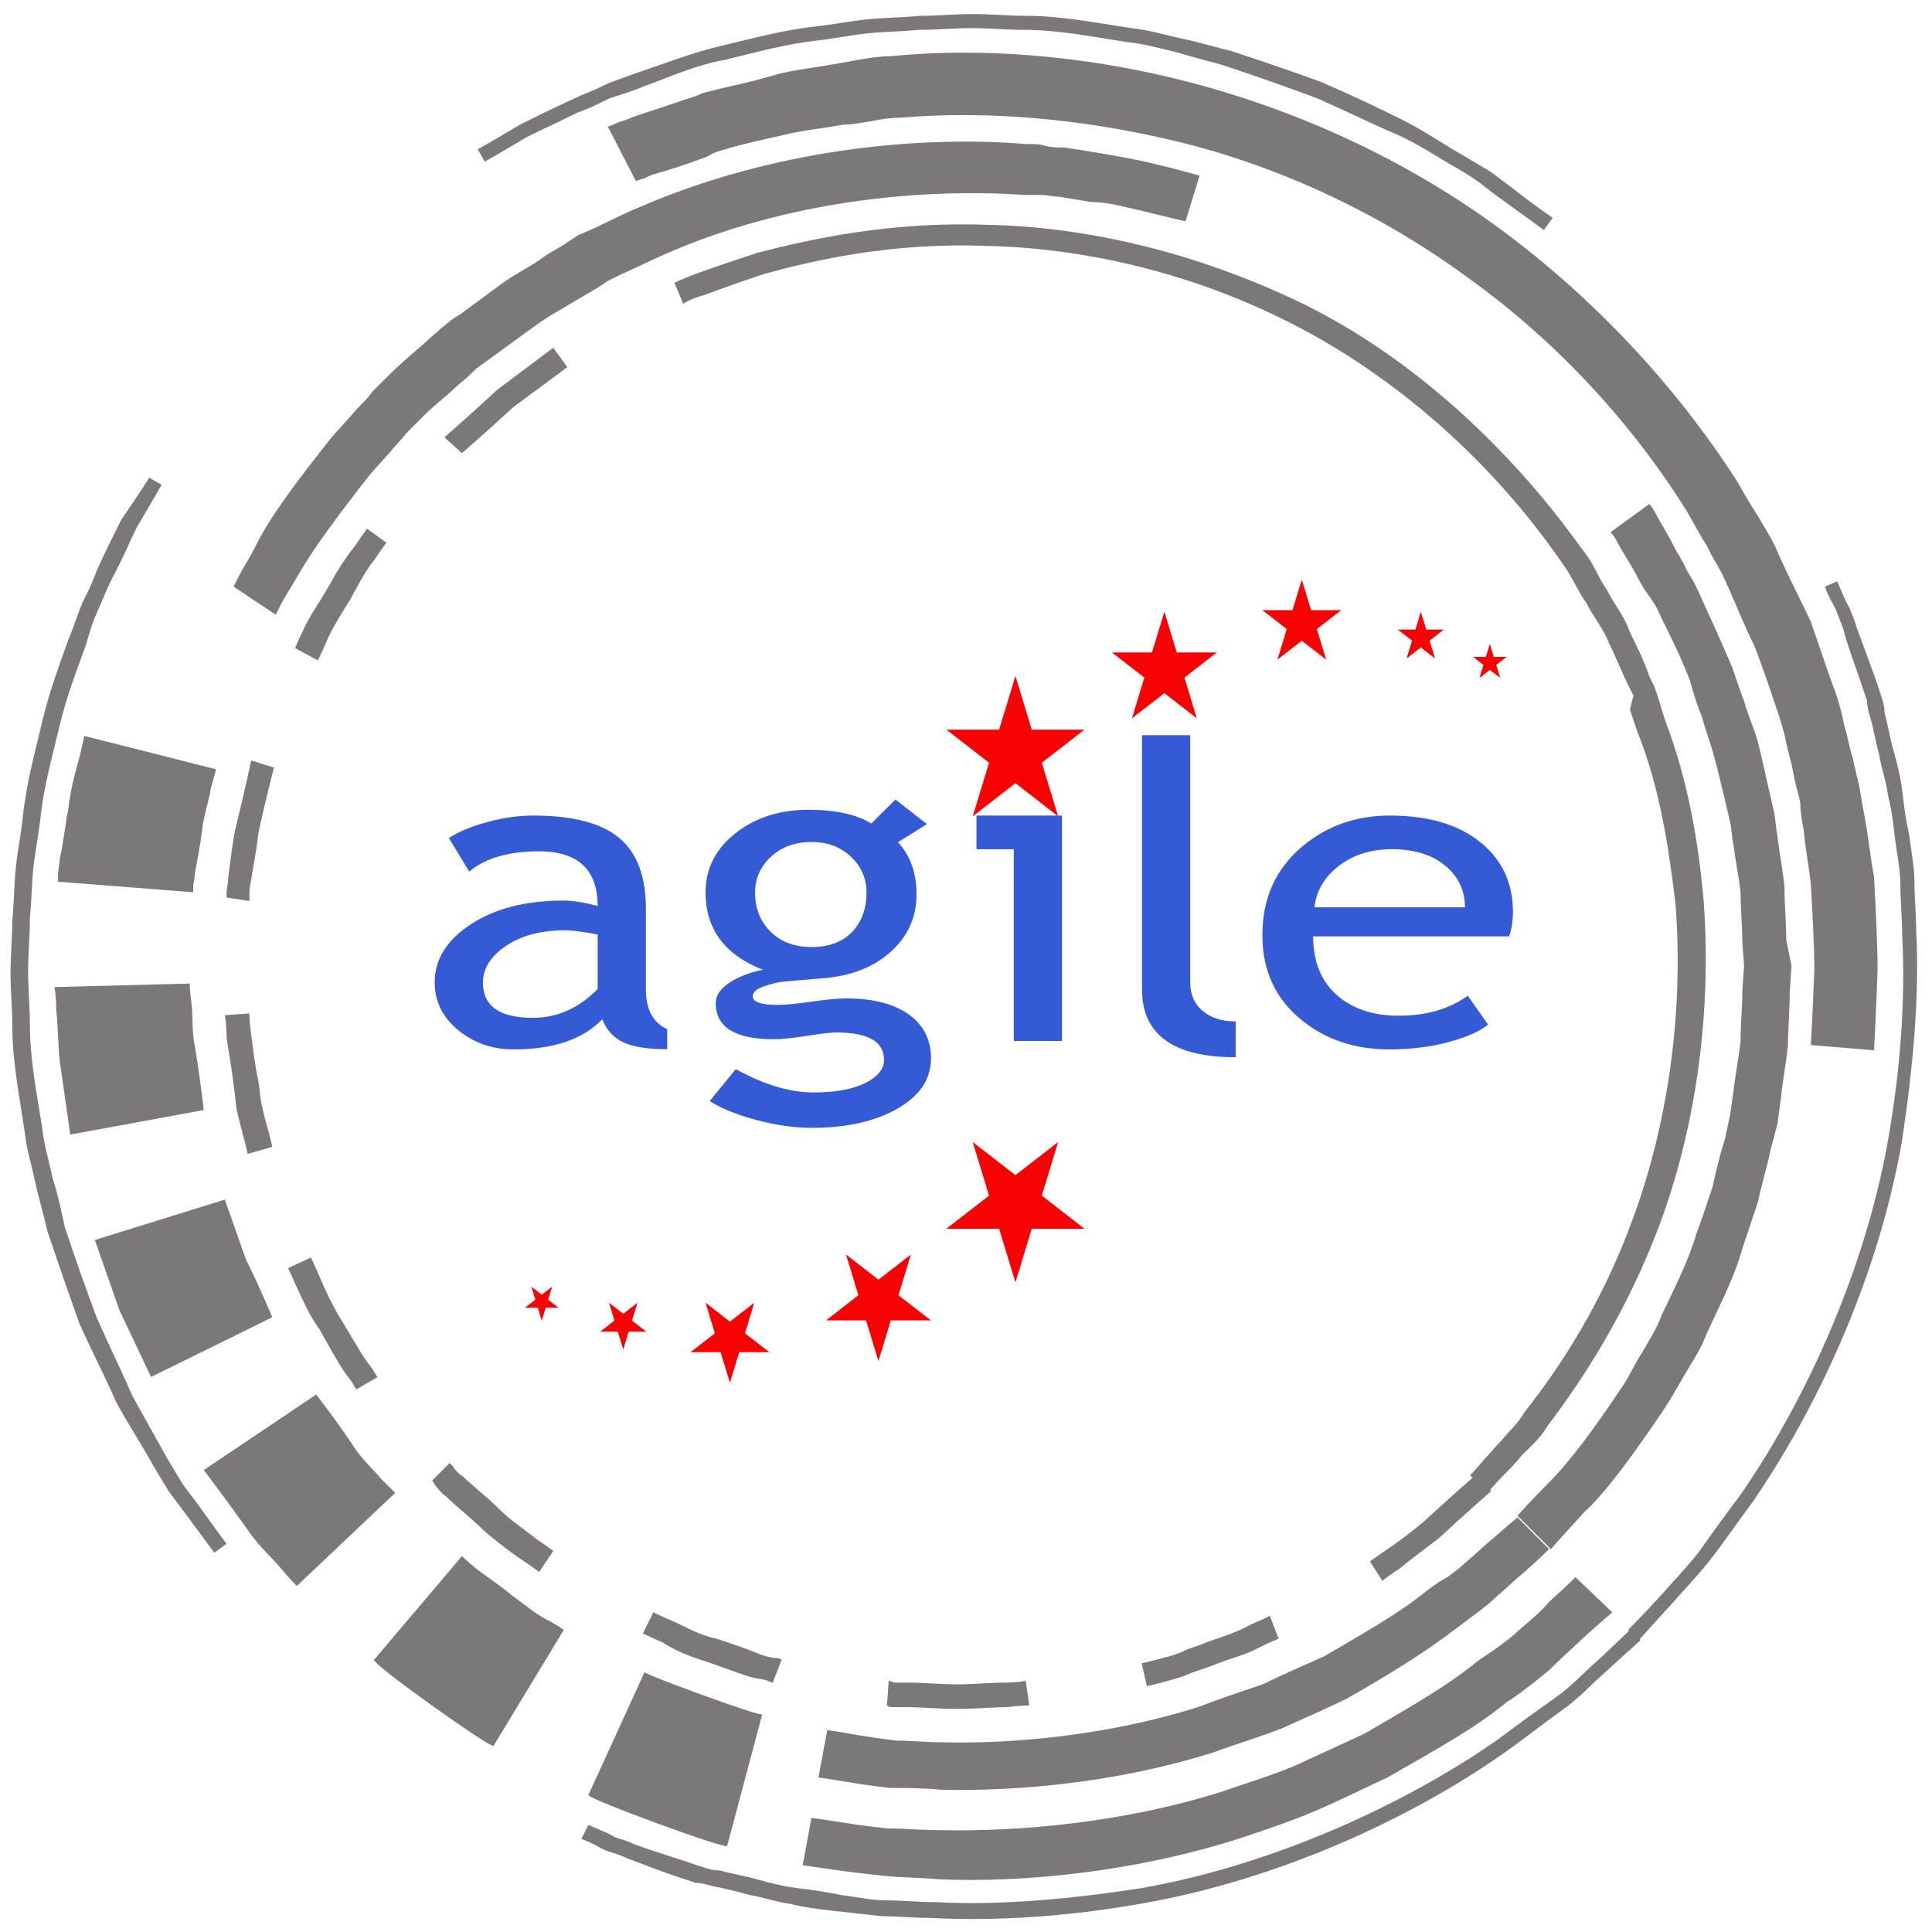 <?xml version="1.0" encoding="UTF-8"?>
<svg width="120px" height="120px" viewBox="0 0 120 120" version="1.1" xmlns="http://www.w3.org/2000/svg" xmlns:xlink="http://www.w3.org/1999/xlink">
    <!-- Generator: Sketch 60 (88103) - https://sketch.com -->
    <title>编组</title>
    <desc>Created with Sketch.</desc>
    <g id="页面-1" stroke="none" stroke-width="1" fill="none" fill-rule="evenodd">
        <g id="编组" fill-rule="nonzero">
            <g id="科技圈" fill="#7D7878">
                <path d="M41.891,17.564 C41.891,17.564 42.327,17.346 43.2,17.018 C44.073,16.691 45.382,16.255 47.018,15.709 C50.4,14.836 55.309,13.746 61.309,13.964 C67.309,14.073 74.182,15.6 80.946,18.873 C87.6,22.146 93.709,27.709 98.291,34.146 C98.946,34.909 99.273,35.891 99.818,36.655 C100.255,37.527 100.909,38.291 101.237,39.273 C101.673,40.146 102.109,41.018 102.437,42 L102.764,42.655 L102.982,43.309 L103.418,44.727 C104.837,48.436 105.491,52.255 105.818,55.964 C106.364,63.382 105.164,70.473 103.091,76.036 C101.018,81.6 98.182,85.855 96.109,88.582 C95.673,89.346 95.018,89.891 94.582,90.327 C94.146,90.873 93.709,91.309 93.382,91.636 C92.727,92.291 92.4,92.727 92.4,92.727 L91.309,91.636 C91.309,91.636 91.637,91.309 92.182,90.655 C92.509,90.327 92.837,89.891 93.273,89.455 C93.709,88.909 94.255,88.473 94.691,87.709 C96.764,85.091 99.491,81.055 101.455,75.6 C103.418,70.255 104.618,63.382 104.073,56.182 C103.637,52.582 103.091,48.873 101.673,45.382 L101.237,44.073 L101.455,43.2 L101.127,42.546 C100.691,41.673 100.364,40.8 99.927,39.927 C99.6,39.055 98.946,38.291 98.509,37.418 C97.964,36.655 97.637,35.782 96.982,34.909 C92.618,28.582 86.618,23.346 80.182,20.073 C73.745,16.8 66.982,15.382 61.2,15.273 C55.418,15.055 50.618,16.146 47.455,17.018 C45.818,17.564 44.618,18 43.746,18.327 C42.873,18.546 42.436,18.873 42.436,18.873 L41.891,17.564 L41.891,17.564 Z M27.6,27.164 C27.6,27.164 29.236,25.746 30.873,24.218 L34.364,21.6 L35.236,22.8 C35.236,22.8 33.491,24.109 31.855,25.309 C30.327,26.727 28.691,28.146 28.691,28.146 L27.6,27.164 L27.6,27.164 Z M18.327,40.255 C18.327,40.255 18.546,39.709 18.873,39.055 C19.2,38.291 19.855,37.418 20.4,36.436 C20.946,35.455 21.491,34.582 22.036,33.927 C22.473,33.273 22.8,32.836 22.8,32.836 L24,33.709 C24,33.709 23.673,34.146 23.236,34.8 C22.691,35.455 22.255,36.327 21.709,37.309 C21.164,38.182 20.618,39.055 20.291,39.818 C19.964,40.582 19.746,41.018 19.746,41.018 L18.327,40.255 L18.327,40.255 Z M14.073,55.746 L14.073,55.418 C14.073,55.2 14.182,54.873 14.182,54.436 C14.291,53.673 14.4,52.582 14.618,51.491 C15.164,49.309 15.6,47.236 15.6,47.236 L17.018,47.673 C17.018,47.673 16.473,49.746 16.036,51.818 C15.927,52.909 15.709,53.891 15.6,54.655 C15.491,55.091 15.491,55.418 15.491,55.636 L15.491,55.964 L14.073,55.746 L14.073,55.746 Z M15.382,71.673 C15.382,71.673 15.273,71.127 15.055,70.364 L14.727,69.055 C14.618,68.509 14.618,67.964 14.509,67.418 C14.4,66.327 14.182,65.236 14.073,64.473 C14.073,63.6 13.964,63.055 13.964,63.055 L15.491,62.946 C15.491,62.946 15.491,63.491 15.6,64.255 C15.709,65.018 15.818,66.109 16.036,67.091 C16.145,67.636 16.145,68.182 16.255,68.618 C16.364,69.055 16.473,69.6 16.582,69.927 C16.8,70.691 16.909,71.236 16.909,71.236 L15.382,71.673 Z M22.146,86.291 C22.146,86.291 22.036,86.182 21.927,85.964 C21.818,85.746 21.6,85.527 21.382,85.2 C20.946,84.546 20.4,83.564 19.855,82.582 C19.2,81.709 18.764,80.618 18.436,79.964 C18.109,79.2 17.891,78.764 17.891,78.764 L19.309,78.109 C19.309,78.109 19.527,78.546 19.855,79.309 C20.182,80.073 20.618,81.055 21.164,81.927 C21.709,82.8 22.255,83.782 22.691,84.436 C22.909,84.764 23.127,84.982 23.236,85.2 C23.345,85.418 23.455,85.527 23.455,85.527 L22.146,86.291 Z M33.491,97.637 C33.491,97.637 33.055,97.309 32.4,96.873 C31.746,96.437 30.873,95.782 30,95.018 C29.236,94.255 28.364,93.6 27.709,92.946 C27.382,92.727 27.164,92.4 27.055,92.291 C26.946,92.073 26.836,91.964 26.836,91.964 L27.927,90.873 L28.146,91.091 C28.255,91.309 28.473,91.527 28.8,91.746 C29.346,92.291 30.218,92.946 30.982,93.709 C31.745,94.473 32.618,95.018 33.273,95.564 C33.927,96 34.364,96.327 34.364,96.327 L33.491,97.636 L33.491,97.637 Z M79.418,101.782 C79.418,101.782 78.873,102 78.218,102.327 C77.455,102.764 76.473,102.982 75.382,103.418 C74.836,103.637 74.4,103.746 73.855,103.964 C73.418,104.182 72.873,104.291 72.546,104.4 C71.782,104.618 71.236,104.727 71.236,104.727 L70.909,103.309 C70.909,103.309 71.455,103.2 72.218,102.982 C72.655,102.873 73.091,102.764 73.527,102.546 C73.964,102.327 74.509,102.218 74.946,102 C75.927,101.673 76.909,101.346 77.673,100.909 C78.436,100.582 78.873,100.364 78.873,100.364 L79.418,101.782 L79.418,101.782 Z M92.618,92.618 C92.618,92.618 90.982,94.037 89.346,95.564 C88.473,96.218 87.6,96.873 86.946,97.418 C86.291,97.855 85.855,98.182 85.855,98.182 L85.091,96.982 C85.091,96.982 85.527,96.655 86.182,96.218 C86.837,95.782 87.709,95.127 88.473,94.473 C90,93.055 91.637,91.637 91.637,91.637 L92.618,92.618 L92.618,92.618 Z M48,104.509 C48,104.509 47.891,104.509 47.673,104.4 C47.455,104.291 47.127,104.291 46.691,104.182 C45.927,103.964 44.836,103.527 43.855,103.2 C42.764,102.873 41.782,102.436 41.127,102 C40.364,101.673 39.927,101.454 39.927,101.454 L40.582,100.146 C40.582,100.146 41.018,100.364 41.782,100.691 C42.546,101.018 43.418,101.564 44.509,101.782 C45.491,102.109 46.473,102.436 47.236,102.764 C47.564,102.873 47.891,102.982 48.218,102.982 C48.436,102.982 48.546,103.091 48.546,103.091 L48,104.509 L48,104.509 Z M63.927,105.927 C63.927,105.927 63.382,105.927 62.509,106.036 C61.636,106.036 60.546,106.146 59.455,106.146 C58.364,106.146 57.273,106.036 56.4,106.036 L55.418,106.036 C55.2,106.036 55.091,105.927 55.091,105.927 L55.2,104.4 C55.2,104.4 55.309,104.4 55.527,104.509 L56.509,104.509 C57.273,104.509 58.364,104.618 59.455,104.618 C60.546,104.618 61.527,104.509 62.4,104.509 C63.164,104.509 63.709,104.4 63.709,104.4 L63.927,105.927 L63.927,105.927 Z M102.436,31.309 C102.436,31.309 102.655,31.527 102.873,31.964 C103.091,32.4 103.527,33.055 103.964,33.927 C104.182,34.364 104.509,34.8 104.727,35.345 C105.055,35.891 105.382,36.436 105.6,36.982 C106.146,38.182 106.8,39.6 107.455,41.127 C107.782,41.891 108,42.764 108.327,43.527 C108.546,44.4 108.982,45.273 109.2,46.145 C109.418,47.018 109.637,48 109.855,48.982 C109.964,49.418 110.073,49.964 110.182,50.4 C110.291,50.945 110.291,51.382 110.4,51.927 C110.509,52.909 110.727,54 110.837,55.091 C110.837,56.182 110.946,57.273 110.946,58.364 L111.273,60 L111.164,61.636 C111.164,62.727 111.055,63.818 111.055,64.909 C110.946,66 110.728,67.091 110.618,68.182 L110.4,69.818 L109.964,71.455 C109.746,72.546 109.418,73.527 109.2,74.618 L108.218,77.564 C107.673,79.527 106.691,81.273 105.927,83.018 C105.6,83.891 105.055,84.655 104.618,85.418 C104.182,86.182 103.746,86.946 103.309,87.6 C101.455,90.327 99.818,92.618 98.4,93.927 C97.091,95.346 96.328,96.218 96.328,96.218 L94.255,94.146 C94.255,94.146 94.909,93.382 96.218,92.073 C97.527,90.764 99.055,88.691 100.8,86.073 C101.237,85.418 101.564,84.655 102,84 C102.437,83.237 102.873,82.582 103.2,81.709 C103.964,80.073 104.837,78.436 105.382,76.582 C105.709,75.709 106.037,74.727 106.364,73.746 C106.582,72.764 106.8,71.782 107.128,70.8 L107.455,69.273 L107.673,67.746 C107.782,66.764 108,65.673 108.109,64.691 C108.109,63.6 108.218,62.618 108.218,61.527 L108.328,60 L108.218,58.473 C108.218,57.491 108.109,56.4 108.109,55.418 C108,54.436 107.782,53.455 107.673,52.473 C107.564,52.036 107.564,51.491 107.455,51.055 C107.346,50.618 107.237,50.073 107.128,49.636 C106.909,48.764 106.691,47.782 106.473,47.018 C106.255,46.146 105.928,45.382 105.709,44.509 C105.382,43.746 105.164,42.982 104.946,42.218 C104.4,40.8 103.746,39.491 103.2,38.4 C102.982,37.855 102.655,37.309 102.328,36.873 C102,36.436 101.782,36 101.564,35.564 C101.128,34.8 100.691,34.146 100.473,33.709 C100.255,33.273 100.037,33.055 100.037,33.055 L102.437,31.309 L102.436,31.309 Z M14.509,36.436 L14.836,35.782 C15.055,35.345 15.491,34.691 15.927,33.818 C16.8,32.073 18.436,29.891 20.509,27.273 C21.055,26.618 21.6,26.073 22.255,25.309 C22.582,24.982 22.909,24.654 23.127,24.327 L24.109,23.345 C24.764,22.691 25.527,22.036 26.291,21.382 C26.618,21.054 27.055,20.727 27.382,20.4 C27.818,20.073 28.146,19.745 28.582,19.527 C29.455,18.873 30.218,18.327 31.091,17.673 C31.964,17.018 32.946,16.582 33.818,15.927 C34.255,15.6 34.8,15.382 35.236,15.054 L35.891,14.618 L36.655,14.291 C37.636,13.854 38.618,13.309 39.709,12.873 C48,9.273 57.055,8.4 63.709,8.945 C64.146,8.945 64.582,8.945 64.909,9.054 C65.346,9.163 65.673,9.163 66.109,9.163 C66.873,9.273 67.527,9.382 68.182,9.491 C68.836,9.6 69.491,9.709 70.036,9.818 C70.582,9.927 71.127,10.036 71.564,10.145 C73.418,10.582 74.509,10.909 74.509,10.909 L73.636,13.745 C73.636,13.745 72.655,13.527 70.909,13.091 C70.473,12.982 69.927,12.873 69.491,12.763 C68.946,12.655 68.4,12.545 67.746,12.545 L65.782,12.218 C65.455,12.218 65.018,12.109 64.691,12.109 L63.6,12.109 C57.382,11.673 48.873,12.436 41.236,15.818 C40.255,16.254 39.382,16.691 38.4,17.127 L37.746,17.454 L37.091,17.891 L35.782,18.654 C34.909,19.2 34.036,19.636 33.164,20.291 C32.4,20.836 31.527,21.491 30.764,22.036 C30.327,22.364 30,22.582 29.564,22.909 C29.236,23.236 28.909,23.564 28.473,23.891 C27.818,24.545 27.055,25.091 26.4,25.745 L25.418,26.727 C25.091,27.054 24.873,27.382 24.546,27.709 C24,28.364 23.455,28.909 22.909,29.564 C20.946,32.073 19.418,34.145 18.546,35.673 C18.109,36.436 17.673,37.091 17.455,37.527 L17.127,38.182 L14.509,36.436 L14.509,36.436 Z M96.218,96.218 C96.218,96.218 95.673,96.764 94.691,97.637 C94.146,98.073 93.6,98.618 92.837,99.273 C92.509,99.6 92.073,99.927 91.637,100.255 L90.327,101.237 C88.473,102.655 86.182,104.073 83.673,105.491 C82.364,106.146 81.055,106.691 79.636,107.346 C78.218,107.891 76.8,108.327 75.273,108.873 C69.382,110.727 63.164,111.273 58.473,111.164 C57.273,111.055 56.291,111.055 55.309,111.055 C54.327,110.946 53.564,110.837 52.909,110.727 C51.6,110.509 50.836,110.4 50.836,110.4 L51.382,107.455 C51.382,107.455 52.146,107.564 53.346,107.782 C54,107.891 54.764,108 55.636,108.109 C56.509,108.109 57.491,108.218 58.582,108.218 C62.946,108.327 68.836,107.782 74.4,106.037 C75.818,105.491 77.127,105.055 78.436,104.618 C79.745,103.964 81.055,103.418 82.255,102.873 C84.655,101.455 86.837,100.255 88.582,98.837 C89.018,98.509 89.455,98.182 89.891,97.964 C90.327,97.637 90.655,97.418 90.982,97.091 C91.637,96.546 92.182,96 92.727,95.564 C93.709,94.691 94.255,94.255 94.255,94.255 L96.218,96.218 Z M100.146,100.146 C100.146,100.146 99.491,100.691 98.4,101.673 C97.855,102.218 97.2,102.764 96.437,103.527 C96.109,103.855 95.673,104.182 95.127,104.618 C94.691,104.946 94.146,105.382 93.6,105.709 C91.637,107.346 89.018,108.764 86.182,110.4 C84.764,111.055 83.237,111.818 81.709,112.473 C80.182,113.127 78.546,113.673 76.909,114.218 C70.364,116.291 63.491,116.946 58.364,116.727 C57.055,116.618 55.964,116.618 54.873,116.509 C53.891,116.4 52.909,116.291 52.146,116.182 L49.855,115.855 L50.4,112.909 C50.4,112.909 51.164,113.018 52.582,113.237 C53.236,113.346 54.109,113.455 55.091,113.564 C56.073,113.564 57.164,113.673 58.364,113.673 C63.164,113.782 69.709,113.237 75.927,111.273 C77.455,110.727 78.982,110.291 80.509,109.637 L84.764,107.673 C87.382,106.146 89.891,104.727 91.746,103.2 C92.182,102.873 92.727,102.546 93.164,102.218 C93.6,101.891 94.037,101.564 94.364,101.237 C95.127,100.582 95.782,100.037 96.218,99.491 C97.309,98.509 97.855,97.964 97.855,97.964 L100.146,100.146 L100.146,100.146 Z M37.746,7.855 C37.746,7.855 37.855,7.855 38.073,7.746 C38.291,7.636 38.618,7.527 38.946,7.418 C39.709,7.091 40.909,6.764 42.436,6.218 C42.764,6.109 43.2,6 43.636,5.782 L44.945,5.454 C45.927,5.236 46.909,5.018 48,4.691 C49.091,4.364 50.291,4.254 51.491,4.036 C52.146,3.927 52.8,3.818 53.346,3.709 C54,3.6 54.655,3.491 55.309,3.491 C60.764,2.946 67.309,3.382 73.964,5.127 C80.618,6.873 87.382,9.927 93.273,14.291 C99.164,18.655 104.182,24.109 107.891,29.891 C108.327,30.655 108.764,31.418 109.2,32.073 C109.637,32.836 110.073,33.491 110.4,34.255 C111.055,35.782 111.818,37.2 112.473,38.618 C113.018,40.146 113.455,41.564 114,42.982 C114.218,43.636 114.437,44.4 114.546,45.055 C114.764,45.709 114.873,46.473 115.091,47.127 C115.2,47.782 115.418,48.436 115.527,49.091 C115.636,49.746 115.746,50.4 115.855,50.946 C116.073,52.146 116.182,53.346 116.4,54.436 C116.509,56.618 116.618,58.582 116.618,60.218 C116.509,63.382 116.4,65.236 116.4,65.236 L112.473,64.909 C112.473,64.909 112.582,63.164 112.691,60.218 C112.691,58.691 112.582,56.946 112.473,54.873 C112.364,53.891 112.146,52.8 112.037,51.6 C111.927,51.055 111.818,50.4 111.818,49.855 C111.709,49.309 111.491,48.655 111.382,48 C111.273,47.346 111.055,46.691 110.946,46.146 C110.837,45.491 110.618,44.836 110.4,44.182 C109.964,42.873 109.527,41.564 108.982,40.146 C108.327,38.836 107.782,37.418 107.127,36 C106.8,35.236 106.364,34.691 106.036,33.927 C105.6,33.273 105.273,32.618 104.836,31.855 C101.455,26.4 96.764,21.273 91.309,17.346 C85.855,13.309 79.527,10.364 73.309,8.836 C67.091,7.309 61.091,6.873 55.964,7.309 C55.309,7.309 54.655,7.418 54.109,7.527 C53.455,7.636 52.909,7.745 52.364,7.745 C51.164,7.963 50.073,8.073 49.091,8.291 C48.109,8.509 47.127,8.727 46.255,8.945 C45.818,9.054 45.382,9.163 45.055,9.273 C44.618,9.382 44.291,9.491 43.964,9.709 C42.546,10.254 41.455,10.582 40.691,10.8 C40.255,10.909 40.036,11.127 39.818,11.127 C39.6,11.236 39.491,11.236 39.491,11.236 L37.746,7.854 L37.746,7.855 Z M3.6,54.764 L3.6,54.327 C3.6,54.109 3.709,53.673 3.709,53.346 C3.927,52.473 4.036,51.273 4.254,50.182 C4.364,49.091 4.691,47.891 4.909,47.127 C5.127,46.255 5.236,45.709 5.236,45.709 L13.418,47.782 C13.418,47.782 13.309,48.218 13.091,48.982 C12.982,49.746 12.655,50.618 12.546,51.6 C12.436,52.582 12.218,53.564 12.109,54.218 C12.109,54.546 12,54.873 12,55.091 L12,55.418 L3.6,54.764 Z M4.364,70.473 L3.709,65.891 C3.6,64.8 3.6,63.6 3.491,62.727 C3.491,61.855 3.382,61.309 3.382,61.309 L11.782,61.091 C11.782,61.091 11.782,61.527 11.891,62.291 C12,63.055 11.891,64.036 12.109,65.018 C12.436,66.982 12.655,68.946 12.655,68.946 L4.364,70.473 L4.364,70.473 Z M9.382,85.527 L7.418,81.382 L5.891,77.018 L13.964,74.509 L15.273,78.218 C16.146,79.964 16.909,81.818 16.909,81.818 L9.382,85.527 Z M18.436,98.509 C18.436,98.509 18,98.073 17.455,97.418 C16.909,96.764 16.036,96 15.382,95.018 C14.073,93.164 12.655,91.309 12.655,91.309 L19.636,86.618 C19.636,86.618 20.836,88.146 21.927,89.782 C22.473,90.655 23.236,91.309 23.673,91.855 L24.546,92.727 L18.436,98.509 L18.436,98.509 Z M30.655,108.437 C30.546,108.655 23.018,103.309 23.236,103.091 L28.691,96.655 C28.691,96.655 29.018,96.982 29.564,97.418 C30.109,97.855 30.982,98.4 31.746,99.055 C32.509,99.6 33.273,100.255 33.927,100.582 C34.582,100.909 35.018,101.237 35.018,101.237 L30.655,108.437 L30.655,108.437 Z M45.164,114.655 C45.055,114.873 36.436,111.709 36.546,111.491 L40.036,103.855 C39.927,103.964 47.345,106.691 47.345,106.473 L45.164,114.655 Z M114.109,36.109 C114.109,36.109 114.218,36.327 114.437,36.873 C114.546,37.091 114.655,37.418 114.873,37.746 C114.982,38.073 115.2,38.509 115.309,38.946 C115.637,39.818 116.073,41.018 116.509,42.218 L116.837,43.2 C116.946,43.527 117.055,43.855 117.055,44.291 C117.273,45.055 117.382,45.818 117.6,46.582 C117.818,47.346 118.037,48.218 118.146,49.091 C118.255,49.964 118.364,50.946 118.582,51.818 C118.691,52.8 118.909,53.782 118.909,54.764 C118.909,55.746 119.018,56.836 119.018,57.818 C119.237,61.964 118.8,66.436 118.146,70.8 C116.618,79.636 112.691,87.709 108.873,93.273 C107.891,94.582 107.018,95.891 106.146,96.982 C105.273,98.073 104.509,98.837 103.855,99.6 C102.546,101.018 101.782,101.891 101.782,101.891 L101.127,101.237 C101.127,101.237 101.891,100.473 103.2,99.055 C103.855,98.291 104.618,97.527 105.491,96.437 C106.255,95.346 107.127,94.146 108.109,92.837 C111.818,87.491 115.746,79.418 117.273,70.8 C118.037,66.436 118.364,62.073 118.146,58.036 C118.146,57.055 118.037,55.964 118.037,54.982 C118.037,54 117.818,53.018 117.709,52.146 C117.6,51.164 117.491,50.291 117.273,49.418 C117.164,48.546 116.837,47.673 116.727,46.909 C116.509,46.146 116.4,45.382 116.182,44.618 C116.073,44.291 115.964,43.855 115.964,43.527 L115.637,42.546 C115.2,41.236 114.764,40.146 114.546,39.273 C114.437,38.836 114.218,38.4 114.109,38.073 C114,37.746 113.782,37.418 113.673,37.2 C113.455,36.764 113.346,36.436 113.346,36.436 L114.109,36.109 L114.109,36.109 Z M29.673,9.273 C29.673,9.273 30.655,8.727 32.291,7.746 C33.164,7.309 34.255,6.764 35.455,6.218 C36.109,5.891 36.764,5.673 37.418,5.346 C38.073,5.018 38.837,4.8 39.709,4.473 C41.346,3.927 42.982,3.273 44.837,2.837 C46.691,2.4 48.655,1.855 50.727,1.637 C51.709,1.527 52.8,1.309 53.891,1.2 C54.982,1.091 56.073,1.091 57.164,0.982 C58.255,0.982 59.346,0.873 60.437,0.873 C61.527,0.873 62.618,0.982 63.709,0.982 C65.891,0.982 68.073,1.418 70.255,1.746 C71.346,1.855 72.437,2.182 73.418,2.4 C74.509,2.618 75.491,2.946 76.473,3.164 C78.437,3.818 80.4,4.473 82.146,5.127 C83.891,5.891 85.528,6.655 87.055,7.418 C88.582,8.182 89.782,9.055 90.982,9.709 L92.618,10.691 L93.927,11.673 C95.455,12.873 96.437,13.527 96.437,13.527 L95.891,14.291 C95.891,14.291 95.018,13.637 93.491,12.546 C93.055,12.218 92.728,12 92.182,11.564 C91.637,11.127 91.091,10.8 90.546,10.473 C89.346,9.818 88.146,8.946 86.618,8.291 C85.091,7.637 83.564,6.873 81.818,6.109 C80.073,5.455 78.218,4.8 76.255,4.146 C75.273,3.818 74.182,3.6 73.2,3.273 C72.218,3.055 71.128,2.727 70.037,2.618 C67.855,2.291 65.782,1.855 63.6,1.855 C62.509,1.855 61.418,1.746 60.327,1.746 C59.237,1.746 58.146,1.855 57.055,1.855 C55.964,1.964 54.873,1.964 53.891,2.073 C52.8,2.182 51.818,2.4 50.837,2.509 C48.764,2.727 46.909,3.273 45.055,3.709 C43.2,4.037 41.564,4.8 40.037,5.346 C39.273,5.673 38.509,5.891 37.855,6.109 C37.2,6.437 36.546,6.764 35.891,6.982 C34.582,7.637 33.6,8.073 32.727,8.509 C31.091,9.491 30.109,10.037 30.109,10.037 L29.673,9.273 L29.673,9.273 Z M13.309,96.437 C13.309,96.437 12.655,95.564 11.455,93.927 L10.473,92.618 L9.491,90.982 C8.836,89.782 7.964,88.473 7.2,87.055 C6.546,85.527 5.673,83.891 4.909,82.146 C4.254,80.291 3.6,78.436 2.946,76.473 C2.727,75.491 2.4,74.4 2.182,73.418 C1.964,72.327 1.636,71.346 1.527,70.255 C1.2,68.073 0.764,65.891 0.764,63.709 C0.764,62.618 0.655,61.527 0.655,60.436 C0.655,59.346 0.764,58.255 0.764,57.164 C0.873,56.073 0.873,54.982 0.982,53.891 C1.091,52.8 1.309,51.818 1.418,50.727 C1.636,48.655 2.182,46.691 2.618,44.836 C3.054,42.982 3.709,41.236 4.254,39.709 C4.582,38.946 4.8,38.182 5.127,37.418 C5.454,36.764 5.782,36.109 6,35.455 C6.546,34.255 7.091,33.164 7.527,32.291 C8.727,30.546 9.273,29.673 9.273,29.673 L10.036,30.109 C10.036,30.109 9.491,31.091 8.509,32.727 C8.073,33.6 7.636,34.691 6.982,35.891 C6.654,36.546 6.436,37.091 6.109,37.855 C5.782,38.509 5.564,39.273 5.346,40.036 C4.8,41.564 4.146,43.2 3.709,45.055 C3.273,46.909 2.727,48.764 2.509,50.836 C2.4,51.818 2.182,52.909 2.073,53.891 C1.964,54.982 1.964,55.964 1.854,57.055 C1.854,58.146 1.746,59.236 1.746,60.327 C1.746,61.418 1.854,62.509 1.854,63.6 C1.854,65.782 2.291,67.964 2.618,70.036 C2.727,71.127 3.054,72.109 3.273,73.2 C3.6,74.182 3.818,75.273 4.036,76.255 C4.691,78.218 5.345,80.073 6,81.818 C6.764,83.564 7.527,85.091 8.182,86.618 C8.946,88.037 9.709,89.346 10.364,90.546 L11.346,92.182 L12.327,93.491 C13.418,95.018 14.073,95.891 14.073,95.891 L13.309,96.437 L13.309,96.437 Z M101.891,101.891 C101.891,101.891 101.018,102.655 99.6,103.964 C98.837,104.618 98.073,105.491 96.982,106.255 C95.891,107.018 94.691,108 93.273,108.982 C87.818,112.8 79.636,116.727 70.8,118.255 C66.436,119.018 61.964,119.346 57.818,119.127 C56.727,119.127 55.746,119.018 54.764,119.018 L51.818,118.691 C50.836,118.582 49.964,118.473 49.091,118.255 C48.218,118.146 47.346,117.818 46.582,117.709 C45.818,117.491 44.946,117.273 44.291,117.164 C43.964,117.055 43.527,116.946 43.2,116.946 L42.218,116.618 C40.909,116.182 39.818,115.746 38.946,115.418 C38.509,115.2 38.073,115.091 37.746,114.982 C37.418,114.873 37.091,114.655 36.873,114.546 C36.436,114.327 36.109,114.218 36.109,114.218 L36.546,113.346 C36.546,113.346 36.764,113.455 37.309,113.673 C37.527,113.782 37.855,113.891 38.182,114.109 C38.509,114.218 38.946,114.327 39.382,114.546 C40.255,114.873 41.346,115.2 42.655,115.637 L43.636,115.964 C43.964,116.073 44.291,116.182 44.727,116.182 C45.491,116.4 46.255,116.509 47.018,116.727 C47.782,116.946 48.655,117.164 49.527,117.273 C50.4,117.382 51.273,117.491 52.255,117.709 C53.236,117.818 54.109,118.037 55.091,118.037 C56.073,118.037 57.055,118.146 58.146,118.146 C62.291,118.364 66.655,117.927 70.909,117.273 C79.527,115.746 87.6,111.818 92.946,108.109 C94.255,107.127 95.455,106.255 96.546,105.491 C97.637,104.727 98.4,103.855 99.164,103.2 C100.582,101.891 101.346,101.127 101.346,101.127 L101.891,101.891 L101.891,101.891 Z" id="形状"></path>
            </g>
            <g id="agile" transform="translate(27, 36)">
                <path d="M10.406,27.31 C9.208,28.557 7.374,29.18 4.903,29.18 C3.579,29.18 2.43,28.781 1.458,27.984 C0.486,27.186 -4.4408921e-16,26.195 -4.4408921e-16,25.01 C-4.4408921e-16,23.589 0.749,22.388 2.247,21.408 C3.745,20.428 5.655,19.937 7.978,19.937 C8.609,19.937 9.323,20.051 10.122,20.277 C10.122,18.011 8.903,16.878 6.465,16.878 C4.593,16.878 3.153,17.296 2.144,18.133 L0.883,16.055 C1.451,15.671 2.236,15.342 3.24,15.067 C4.244,14.793 5.203,14.656 6.117,14.656 C8.567,14.656 10.346,15.118 11.455,16.041 C12.563,16.965 13.118,18.434 13.118,20.447 L13.118,25.467 C13.118,26.696 13.559,27.515 14.442,27.925 L14.442,29.167 C13.223,29.167 12.311,29.023 11.707,28.735 C11.102,28.448 10.669,27.973 10.406,27.31 Z M10.122,22.042 C9.176,21.868 8.514,21.78 8.136,21.78 C6.622,21.78 5.387,22.103 4.431,22.748 C3.474,23.393 2.996,24.156 2.996,25.036 C2.996,26.491 4.031,27.219 6.102,27.219 C7.615,27.219 8.956,26.622 10.122,25.428 L10.122,22.042 L10.122,22.042 Z" id="Shape" fill="#345AD6"></path>
                <path d="M17.077,32.391 L18.701,30.404 C20.446,31.371 22.054,31.855 23.526,31.855 C24.882,31.855 25.951,31.661 26.734,31.273 C27.517,30.885 27.909,30.404 27.909,29.829 C27.909,28.696 26.921,28.129 24.945,28.129 C24.608,28.129 23.999,28.199 23.116,28.339 C22.233,28.478 21.544,28.548 21.05,28.548 C18.654,28.548 17.456,27.798 17.456,26.299 C17.456,25.837 17.737,25.419 18.299,25.044 C18.861,24.669 19.558,24.399 20.388,24.234 C18.013,23.31 16.825,21.706 16.825,19.423 C16.825,17.959 17.44,16.739 18.67,15.762 C19.899,14.786 21.418,14.298 23.226,14.298 C24.887,14.298 26.185,14.581 27.121,15.148 L28.618,13.658 L30.574,15.187 L28.776,16.312 C29.543,17.14 29.927,18.22 29.927,19.553 C29.927,20.965 29.396,22.151 28.335,23.109 C27.273,24.068 25.88,24.617 24.156,24.757 L21.681,24.966 C21.387,24.992 20.993,25.086 20.499,25.247 C20.005,25.408 19.758,25.619 19.758,25.881 C19.758,26.238 20.273,26.417 21.303,26.417 C21.755,26.417 22.459,26.349 23.416,26.214 C24.372,26.079 25.081,26.012 25.544,26.012 C27.205,26.012 28.5,26.341 29.431,26.999 C30.361,27.657 30.826,28.569 30.826,29.737 C30.826,31.027 30.13,32.069 28.737,32.862 C27.344,33.655 25.581,34.052 23.447,34.052 C22.354,34.052 21.203,33.89 19.994,33.568 C18.785,33.245 17.813,32.853 17.077,32.391 Z M23.431,16.298 C22.39,16.298 21.541,16.604 20.885,17.213 C20.228,17.823 19.899,18.564 19.899,19.436 C19.899,20.412 20.217,21.22 20.853,21.861 C21.489,22.501 22.348,22.822 23.431,22.822 C24.493,22.822 25.323,22.51 25.922,21.887 C26.521,21.264 26.821,20.447 26.821,19.436 C26.821,18.564 26.498,17.823 25.851,17.213 C25.205,16.604 24.398,16.298 23.431,16.298 Z" id="Shape" fill="#345AD6"></path>
                <polygon id="Shape" fill="#345AD6" points="35.967 28.657 35.967 16.748 33.65 16.748 33.65 14.656 38.963 14.656 38.963 28.657"></polygon>
                <path d="M43.932,25.444 L43.932,9.665 L46.927,9.665 L46.927,25.026 C46.927,25.775 47.188,26.366 47.708,26.797 C48.228,27.229 48.909,27.445 49.75,27.445 L49.75,29.667 C45.871,29.667 43.932,28.259 43.932,25.444 Z" id="Shape" fill="#345AD6"></path>
                <path d="M66.735,22.159 L54.563,22.159 C54.563,23.798 55.104,25.057 56.187,25.938 C57.143,26.705 58.373,27.088 59.876,27.088 C61.589,27.088 63.019,26.674 64.165,25.846 L65.426,27.637 C64.964,28.021 64.254,28.352 63.298,28.631 C62.099,28.997 60.764,29.18 59.293,29.18 C57.169,29.18 55.367,28.583 53.885,27.389 C52.234,26.073 51.409,24.304 51.409,22.081 C51.409,19.772 52.255,17.92 53.948,16.525 C55.462,15.279 57.254,14.656 59.324,14.656 C61.731,14.656 63.618,15.218 64.985,16.342 C66.309,17.423 66.971,18.857 66.971,20.643 C66.971,21.192 66.893,21.698 66.735,22.159 Z M59.466,16.747 C58.131,16.747 57.012,17.105 56.108,17.819 C55.246,18.499 54.757,19.345 54.642,20.355 L63.991,20.355 C63.991,19.353 63.613,18.517 62.856,17.846 C62.026,17.113 60.896,16.747 59.466,16.747 Z" id="Shape" fill="#345AD6"></path>
                <polygon id="Shape" fill="#F70303" points="36.071 5.989 37.084 9.318 40.362 9.318 37.71 11.375 38.723 14.704 36.071 12.646 33.419 14.704 34.432 11.375 31.78 9.318 35.058 9.318"></polygon>
                <polygon id="Shape" fill="#F70303" points="45.322 1.996 46.091 4.525 48.582 4.525 46.567 6.088 47.337 8.617 45.322 7.054 43.307 8.617 44.077 6.088 42.062 4.525 44.552 4.525"></polygon>
                <polygon id="Shape" fill="#F70303" points="53.857 1.11022302e-16 54.435 1.899 56.305 1.899 54.792 3.073 55.37 4.972 53.857 3.798 52.344 4.972 52.922 3.073 51.409 1.899 53.279 1.899"></polygon>
                <polygon id="Shape" fill="#F70303" points="61.251 1.996 61.588 3.105 62.68 3.105 61.797 3.79 62.134 4.899 61.251 4.214 60.368 4.899 60.705 3.79 59.822 3.105 60.914 3.105"></polygon>
                <polygon id="Shape" fill="#F70303" points="65.537 3.992 65.783 4.8 66.579 4.8 65.935 5.3 66.181 6.108 65.537 5.609 64.893 6.108 65.139 5.3 64.495 4.8 65.291 4.8"></polygon>
                <polygon id="Shape" fill="#F70303" points="36.071 43.649 35.058 40.32 31.78 40.32 34.432 38.263 33.419 34.934 36.071 36.991 38.723 34.934 37.71 38.263 40.362 40.32 37.084 40.32"></polygon>
                <polygon id="Shape" fill="#F70303" points="27.562 48.541 26.793 46.012 24.303 46.012 26.317 44.449 25.548 41.921 27.562 43.484 29.577 41.921 28.807 44.449 30.822 46.012 28.332 46.012"></polygon>
                <polygon id="Shape" fill="#F70303" points="18.338 49.887 17.76 47.988 15.89 47.988 17.403 46.814 16.825 44.915 18.338 46.089 19.851 44.915 19.273 46.814 20.786 47.988 18.916 47.988"></polygon>
                <polygon id="Shape" fill="#F70303" points="11.711 47.818 11.374 46.709 10.282 46.709 11.165 46.024 10.828 44.915 11.711 45.6 12.594 44.915 12.257 46.024 13.14 46.709 12.048 46.709"></polygon>
                <polygon id="Shape" fill="#F70303" points="6.65 46.032 6.404 45.224 5.608 45.224 6.252 44.725 6.006 43.917 6.65 44.416 7.294 43.917 7.048 44.725 7.691 45.224 6.896 45.224"></polygon>
            </g>
        </g>
    </g>
</svg>
